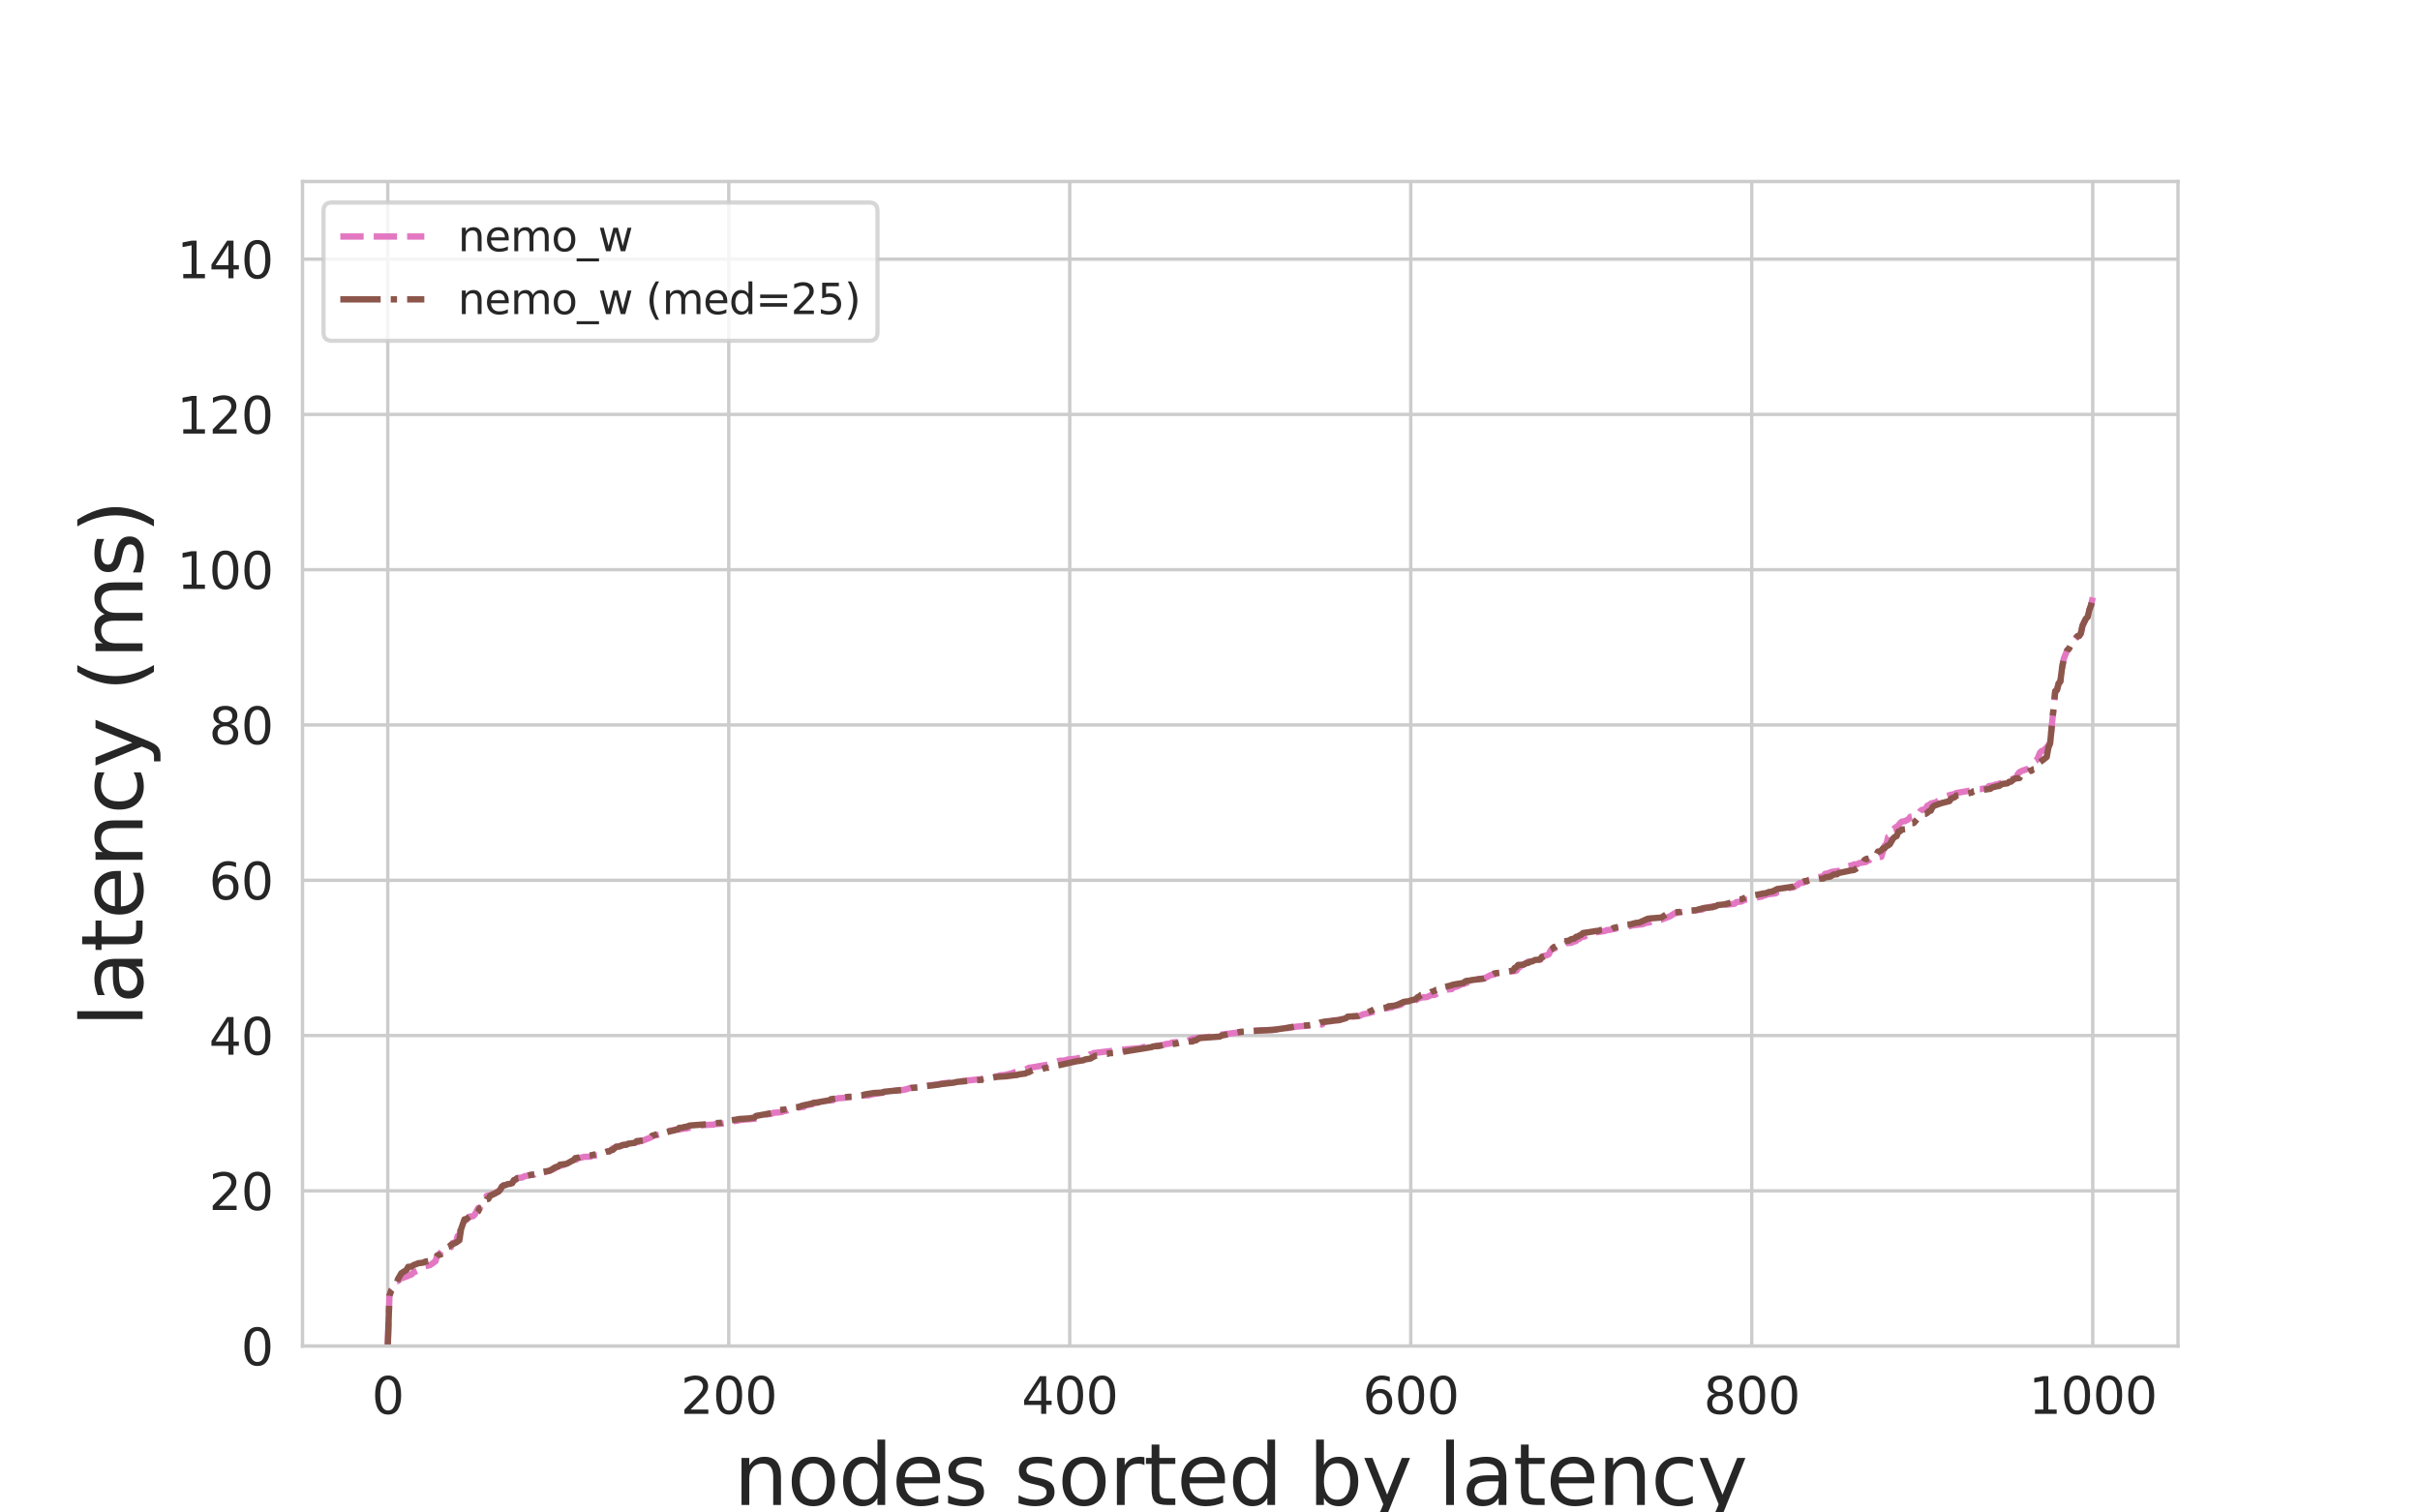 <?xml version="1.0" encoding="utf-8" standalone="no"?>
<!DOCTYPE svg PUBLIC "-//W3C//DTD SVG 1.1//EN"
  "http://www.w3.org/Graphics/SVG/1.1/DTD/svg11.dtd">
<svg xmlns:xlink="http://www.w3.org/1999/xlink" width="576pt" height="360pt" viewBox="0 0 576 360" xmlns="http://www.w3.org/2000/svg" version="1.1">
 <defs>
  <style type="text/css">*{stroke-linejoin: round; stroke-linecap: butt}</style>
 </defs>
 <g id="figure_1">
  <g id="patch_1">
   <path d="M 0 360 
L 576 360 
L 576 0 
L 0 0 
z
" style="fill: #ffffff"/>
  </g>
  <g id="axes_1">
   <g id="patch_2">
    <path d="M 72 320.4 
L 518.4 320.4 
L 518.4 43.2 
L 72 43.2 
z
" style="fill: #ffffff"/>
   </g>
   <g id="matplotlib.axis_1">
    <g id="xtick_1">
     <g id="line2d_1">
      <path d="M 92.291 320.4 
L 92.291 43.2 
" clip-path="url(#p8a4fc92e13)" style="fill: none; stroke: #cccccc; stroke-width: 0.8; stroke-linecap: round"/>
     </g>
     <g id="text_1">
      <!-- 0 -->
      <g style="fill: #262626" transform="translate(88.473 336.518) scale(0.12 -0.12)">
       <defs>
        <path id="DejaVuSans-30" d="M 2034 4250 
Q 1547 4250 1301 3770 
Q 1056 3291 1056 2328 
Q 1056 1369 1301 889 
Q 1547 409 2034 409 
Q 2525 409 2770 889 
Q 3016 1369 3016 2328 
Q 3016 3291 2770 3770 
Q 2525 4250 2034 4250 
z
M 2034 4750 
Q 2819 4750 3233 4129 
Q 3647 3509 3647 2328 
Q 3647 1150 3233 529 
Q 2819 -91 2034 -91 
Q 1250 -91 836 529 
Q 422 1150 422 2328 
Q 422 3509 836 4129 
Q 1250 4750 2034 4750 
z
" transform="scale(0.016)"/>
       </defs>
       <use xlink:href="#DejaVuSans-30"/>
      </g>
     </g>
    </g>
    <g id="xtick_2">
     <g id="line2d_2">
      <path d="M 173.455 320.4 
L 173.455 43.2 
" clip-path="url(#p8a4fc92e13)" style="fill: none; stroke: #cccccc; stroke-width: 0.8; stroke-linecap: round"/>
     </g>
     <g id="text_2">
      <!-- 200 -->
      <g style="fill: #262626" transform="translate(162.002 336.518) scale(0.12 -0.12)">
       <defs>
        <path id="DejaVuSans-32" d="M 1228 531 
L 3431 531 
L 3431 0 
L 469 0 
L 469 531 
Q 828 903 1448 1529 
Q 2069 2156 2228 2338 
Q 2531 2678 2651 2914 
Q 2772 3150 2772 3378 
Q 2772 3750 2511 3984 
Q 2250 4219 1831 4219 
Q 1534 4219 1204 4116 
Q 875 4013 500 3803 
L 500 4441 
Q 881 4594 1212 4672 
Q 1544 4750 1819 4750 
Q 2544 4750 2975 4387 
Q 3406 4025 3406 3419 
Q 3406 3131 3298 2873 
Q 3191 2616 2906 2266 
Q 2828 2175 2409 1742 
Q 1991 1309 1228 531 
z
" transform="scale(0.016)"/>
       </defs>
       <use xlink:href="#DejaVuSans-32"/>
       <use xlink:href="#DejaVuSans-30" x="63.623"/>
       <use xlink:href="#DejaVuSans-30" x="127.246"/>
      </g>
     </g>
    </g>
    <g id="xtick_3">
     <g id="line2d_3">
      <path d="M 254.618 320.4 
L 254.618 43.2 
" clip-path="url(#p8a4fc92e13)" style="fill: none; stroke: #cccccc; stroke-width: 0.8; stroke-linecap: round"/>
     </g>
     <g id="text_3">
      <!-- 400 -->
      <g style="fill: #262626" transform="translate(243.166 336.518) scale(0.12 -0.12)">
       <defs>
        <path id="DejaVuSans-34" d="M 2419 4116 
L 825 1625 
L 2419 1625 
L 2419 4116 
z
M 2253 4666 
L 3047 4666 
L 3047 1625 
L 3713 1625 
L 3713 1100 
L 3047 1100 
L 3047 0 
L 2419 0 
L 2419 1100 
L 313 1100 
L 313 1709 
L 2253 4666 
z
" transform="scale(0.016)"/>
       </defs>
       <use xlink:href="#DejaVuSans-34"/>
       <use xlink:href="#DejaVuSans-30" x="63.623"/>
       <use xlink:href="#DejaVuSans-30" x="127.246"/>
      </g>
     </g>
    </g>
    <g id="xtick_4">
     <g id="line2d_4">
      <path d="M 335.782 320.4 
L 335.782 43.2 
" clip-path="url(#p8a4fc92e13)" style="fill: none; stroke: #cccccc; stroke-width: 0.8; stroke-linecap: round"/>
     </g>
     <g id="text_4">
      <!-- 600 -->
      <g style="fill: #262626" transform="translate(324.329 336.518) scale(0.12 -0.12)">
       <defs>
        <path id="DejaVuSans-36" d="M 2113 2584 
Q 1688 2584 1439 2293 
Q 1191 2003 1191 1497 
Q 1191 994 1439 701 
Q 1688 409 2113 409 
Q 2538 409 2786 701 
Q 3034 994 3034 1497 
Q 3034 2003 2786 2293 
Q 2538 2584 2113 2584 
z
M 3366 4563 
L 3366 3988 
Q 3128 4100 2886 4159 
Q 2644 4219 2406 4219 
Q 1781 4219 1451 3797 
Q 1122 3375 1075 2522 
Q 1259 2794 1537 2939 
Q 1816 3084 2150 3084 
Q 2853 3084 3261 2657 
Q 3669 2231 3669 1497 
Q 3669 778 3244 343 
Q 2819 -91 2113 -91 
Q 1303 -91 875 529 
Q 447 1150 447 2328 
Q 447 3434 972 4092 
Q 1497 4750 2381 4750 
Q 2619 4750 2861 4703 
Q 3103 4656 3366 4563 
z
" transform="scale(0.016)"/>
       </defs>
       <use xlink:href="#DejaVuSans-36"/>
       <use xlink:href="#DejaVuSans-30" x="63.623"/>
       <use xlink:href="#DejaVuSans-30" x="127.246"/>
      </g>
     </g>
    </g>
    <g id="xtick_5">
     <g id="line2d_5">
      <path d="M 416.945 320.4 
L 416.945 43.2 
" clip-path="url(#p8a4fc92e13)" style="fill: none; stroke: #cccccc; stroke-width: 0.8; stroke-linecap: round"/>
     </g>
     <g id="text_5">
      <!-- 800 -->
      <g style="fill: #262626" transform="translate(405.493 336.518) scale(0.12 -0.12)">
       <defs>
        <path id="DejaVuSans-38" d="M 2034 2216 
Q 1584 2216 1326 1975 
Q 1069 1734 1069 1313 
Q 1069 891 1326 650 
Q 1584 409 2034 409 
Q 2484 409 2743 651 
Q 3003 894 3003 1313 
Q 3003 1734 2745 1975 
Q 2488 2216 2034 2216 
z
M 1403 2484 
Q 997 2584 770 2862 
Q 544 3141 544 3541 
Q 544 4100 942 4425 
Q 1341 4750 2034 4750 
Q 2731 4750 3128 4425 
Q 3525 4100 3525 3541 
Q 3525 3141 3298 2862 
Q 3072 2584 2669 2484 
Q 3125 2378 3379 2068 
Q 3634 1759 3634 1313 
Q 3634 634 3220 271 
Q 2806 -91 2034 -91 
Q 1263 -91 848 271 
Q 434 634 434 1313 
Q 434 1759 690 2068 
Q 947 2378 1403 2484 
z
M 1172 3481 
Q 1172 3119 1398 2916 
Q 1625 2713 2034 2713 
Q 2441 2713 2670 2916 
Q 2900 3119 2900 3481 
Q 2900 3844 2670 4047 
Q 2441 4250 2034 4250 
Q 1625 4250 1398 4047 
Q 1172 3844 1172 3481 
z
" transform="scale(0.016)"/>
       </defs>
       <use xlink:href="#DejaVuSans-38"/>
       <use xlink:href="#DejaVuSans-30" x="63.623"/>
       <use xlink:href="#DejaVuSans-30" x="127.246"/>
      </g>
     </g>
    </g>
    <g id="xtick_6">
     <g id="line2d_6">
      <path d="M 498.109 320.4 
L 498.109 43.2 
" clip-path="url(#p8a4fc92e13)" style="fill: none; stroke: #cccccc; stroke-width: 0.8; stroke-linecap: round"/>
     </g>
     <g id="text_6">
      <!-- 1000 -->
      <g style="fill: #262626" transform="translate(482.839 336.518) scale(0.12 -0.12)">
       <defs>
        <path id="DejaVuSans-31" d="M 794 531 
L 1825 531 
L 1825 4091 
L 703 3866 
L 703 4441 
L 1819 4666 
L 2450 4666 
L 2450 531 
L 3481 531 
L 3481 0 
L 794 0 
L 794 531 
z
" transform="scale(0.016)"/>
       </defs>
       <use xlink:href="#DejaVuSans-31"/>
       <use xlink:href="#DejaVuSans-30" x="63.623"/>
       <use xlink:href="#DejaVuSans-30" x="127.246"/>
       <use xlink:href="#DejaVuSans-30" x="190.869"/>
      </g>
     </g>
    </g>
    <g id="text_7">
     <!-- nodes sorted by latency -->
     <g style="fill: #262626" transform="translate(174.636 358.211) scale(0.2 -0.2)">
      <defs>
       <path id="DejaVuSans-6e" d="M 3513 2113 
L 3513 0 
L 2938 0 
L 2938 2094 
Q 2938 2591 2744 2837 
Q 2550 3084 2163 3084 
Q 1697 3084 1428 2787 
Q 1159 2491 1159 1978 
L 1159 0 
L 581 0 
L 581 3500 
L 1159 3500 
L 1159 2956 
Q 1366 3272 1645 3428 
Q 1925 3584 2291 3584 
Q 2894 3584 3203 3211 
Q 3513 2838 3513 2113 
z
" transform="scale(0.016)"/>
       <path id="DejaVuSans-6f" d="M 1959 3097 
Q 1497 3097 1228 2736 
Q 959 2375 959 1747 
Q 959 1119 1226 758 
Q 1494 397 1959 397 
Q 2419 397 2687 759 
Q 2956 1122 2956 1747 
Q 2956 2369 2687 2733 
Q 2419 3097 1959 3097 
z
M 1959 3584 
Q 2709 3584 3137 3096 
Q 3566 2609 3566 1747 
Q 3566 888 3137 398 
Q 2709 -91 1959 -91 
Q 1206 -91 779 398 
Q 353 888 353 1747 
Q 353 2609 779 3096 
Q 1206 3584 1959 3584 
z
" transform="scale(0.016)"/>
       <path id="DejaVuSans-64" d="M 2906 2969 
L 2906 4863 
L 3481 4863 
L 3481 0 
L 2906 0 
L 2906 525 
Q 2725 213 2448 61 
Q 2172 -91 1784 -91 
Q 1150 -91 751 415 
Q 353 922 353 1747 
Q 353 2572 751 3078 
Q 1150 3584 1784 3584 
Q 2172 3584 2448 3432 
Q 2725 3281 2906 2969 
z
M 947 1747 
Q 947 1113 1208 752 
Q 1469 391 1925 391 
Q 2381 391 2643 752 
Q 2906 1113 2906 1747 
Q 2906 2381 2643 2742 
Q 2381 3103 1925 3103 
Q 1469 3103 1208 2742 
Q 947 2381 947 1747 
z
" transform="scale(0.016)"/>
       <path id="DejaVuSans-65" d="M 3597 1894 
L 3597 1613 
L 953 1613 
Q 991 1019 1311 708 
Q 1631 397 2203 397 
Q 2534 397 2845 478 
Q 3156 559 3463 722 
L 3463 178 
Q 3153 47 2828 -22 
Q 2503 -91 2169 -91 
Q 1331 -91 842 396 
Q 353 884 353 1716 
Q 353 2575 817 3079 
Q 1281 3584 2069 3584 
Q 2775 3584 3186 3129 
Q 3597 2675 3597 1894 
z
M 3022 2063 
Q 3016 2534 2758 2815 
Q 2500 3097 2075 3097 
Q 1594 3097 1305 2825 
Q 1016 2553 972 2059 
L 3022 2063 
z
" transform="scale(0.016)"/>
       <path id="DejaVuSans-73" d="M 2834 3397 
L 2834 2853 
Q 2591 2978 2328 3040 
Q 2066 3103 1784 3103 
Q 1356 3103 1142 2972 
Q 928 2841 928 2578 
Q 928 2378 1081 2264 
Q 1234 2150 1697 2047 
L 1894 2003 
Q 2506 1872 2764 1633 
Q 3022 1394 3022 966 
Q 3022 478 2636 193 
Q 2250 -91 1575 -91 
Q 1294 -91 989 -36 
Q 684 19 347 128 
L 347 722 
Q 666 556 975 473 
Q 1284 391 1588 391 
Q 1994 391 2212 530 
Q 2431 669 2431 922 
Q 2431 1156 2273 1281 
Q 2116 1406 1581 1522 
L 1381 1569 
Q 847 1681 609 1914 
Q 372 2147 372 2553 
Q 372 3047 722 3315 
Q 1072 3584 1716 3584 
Q 2034 3584 2315 3537 
Q 2597 3491 2834 3397 
z
" transform="scale(0.016)"/>
       <path id="DejaVuSans-20" transform="scale(0.016)"/>
       <path id="DejaVuSans-72" d="M 2631 2963 
Q 2534 3019 2420 3045 
Q 2306 3072 2169 3072 
Q 1681 3072 1420 2755 
Q 1159 2438 1159 1844 
L 1159 0 
L 581 0 
L 581 3500 
L 1159 3500 
L 1159 2956 
Q 1341 3275 1631 3429 
Q 1922 3584 2338 3584 
Q 2397 3584 2469 3576 
Q 2541 3569 2628 3553 
L 2631 2963 
z
" transform="scale(0.016)"/>
       <path id="DejaVuSans-74" d="M 1172 4494 
L 1172 3500 
L 2356 3500 
L 2356 3053 
L 1172 3053 
L 1172 1153 
Q 1172 725 1289 603 
Q 1406 481 1766 481 
L 2356 481 
L 2356 0 
L 1766 0 
Q 1100 0 847 248 
Q 594 497 594 1153 
L 594 3053 
L 172 3053 
L 172 3500 
L 594 3500 
L 594 4494 
L 1172 4494 
z
" transform="scale(0.016)"/>
       <path id="DejaVuSans-62" d="M 3116 1747 
Q 3116 2381 2855 2742 
Q 2594 3103 2138 3103 
Q 1681 3103 1420 2742 
Q 1159 2381 1159 1747 
Q 1159 1113 1420 752 
Q 1681 391 2138 391 
Q 2594 391 2855 752 
Q 3116 1113 3116 1747 
z
M 1159 2969 
Q 1341 3281 1617 3432 
Q 1894 3584 2278 3584 
Q 2916 3584 3314 3078 
Q 3713 2572 3713 1747 
Q 3713 922 3314 415 
Q 2916 -91 2278 -91 
Q 1894 -91 1617 61 
Q 1341 213 1159 525 
L 1159 0 
L 581 0 
L 581 4863 
L 1159 4863 
L 1159 2969 
z
" transform="scale(0.016)"/>
       <path id="DejaVuSans-79" d="M 2059 -325 
Q 1816 -950 1584 -1140 
Q 1353 -1331 966 -1331 
L 506 -1331 
L 506 -850 
L 844 -850 
Q 1081 -850 1212 -737 
Q 1344 -625 1503 -206 
L 1606 56 
L 191 3500 
L 800 3500 
L 1894 763 
L 2988 3500 
L 3597 3500 
L 2059 -325 
z
" transform="scale(0.016)"/>
       <path id="DejaVuSans-6c" d="M 603 4863 
L 1178 4863 
L 1178 0 
L 603 0 
L 603 4863 
z
" transform="scale(0.016)"/>
       <path id="DejaVuSans-61" d="M 2194 1759 
Q 1497 1759 1228 1600 
Q 959 1441 959 1056 
Q 959 750 1161 570 
Q 1363 391 1709 391 
Q 2188 391 2477 730 
Q 2766 1069 2766 1631 
L 2766 1759 
L 2194 1759 
z
M 3341 1997 
L 3341 0 
L 2766 0 
L 2766 531 
Q 2569 213 2275 61 
Q 1981 -91 1556 -91 
Q 1019 -91 701 211 
Q 384 513 384 1019 
Q 384 1609 779 1909 
Q 1175 2209 1959 2209 
L 2766 2209 
L 2766 2266 
Q 2766 2663 2505 2880 
Q 2244 3097 1772 3097 
Q 1472 3097 1187 3025 
Q 903 2953 641 2809 
L 641 3341 
Q 956 3463 1253 3523 
Q 1550 3584 1831 3584 
Q 2591 3584 2966 3190 
Q 3341 2797 3341 1997 
z
" transform="scale(0.016)"/>
       <path id="DejaVuSans-63" d="M 3122 3366 
L 3122 2828 
Q 2878 2963 2633 3030 
Q 2388 3097 2138 3097 
Q 1578 3097 1268 2742 
Q 959 2388 959 1747 
Q 959 1106 1268 751 
Q 1578 397 2138 397 
Q 2388 397 2633 464 
Q 2878 531 3122 666 
L 3122 134 
Q 2881 22 2623 -34 
Q 2366 -91 2075 -91 
Q 1284 -91 818 406 
Q 353 903 353 1747 
Q 353 2603 823 3093 
Q 1294 3584 2113 3584 
Q 2378 3584 2631 3529 
Q 2884 3475 3122 3366 
z
" transform="scale(0.016)"/>
      </defs>
      <use xlink:href="#DejaVuSans-6e"/>
      <use xlink:href="#DejaVuSans-6f" x="63.379"/>
      <use xlink:href="#DejaVuSans-64" x="124.561"/>
      <use xlink:href="#DejaVuSans-65" x="188.037"/>
      <use xlink:href="#DejaVuSans-73" x="249.561"/>
      <use xlink:href="#DejaVuSans-20" x="301.66"/>
      <use xlink:href="#DejaVuSans-73" x="333.447"/>
      <use xlink:href="#DejaVuSans-6f" x="385.547"/>
      <use xlink:href="#DejaVuSans-72" x="446.729"/>
      <use xlink:href="#DejaVuSans-74" x="487.842"/>
      <use xlink:href="#DejaVuSans-65" x="527.051"/>
      <use xlink:href="#DejaVuSans-64" x="588.574"/>
      <use xlink:href="#DejaVuSans-20" x="652.051"/>
      <use xlink:href="#DejaVuSans-62" x="683.838"/>
      <use xlink:href="#DejaVuSans-79" x="747.314"/>
      <use xlink:href="#DejaVuSans-20" x="806.494"/>
      <use xlink:href="#DejaVuSans-6c" x="838.281"/>
      <use xlink:href="#DejaVuSans-61" x="866.064"/>
      <use xlink:href="#DejaVuSans-74" x="927.344"/>
      <use xlink:href="#DejaVuSans-65" x="966.553"/>
      <use xlink:href="#DejaVuSans-6e" x="1028.076"/>
      <use xlink:href="#DejaVuSans-63" x="1091.455"/>
      <use xlink:href="#DejaVuSans-79" x="1146.436"/>
     </g>
    </g>
   </g>
   <g id="matplotlib.axis_2">
    <g id="ytick_1">
     <g id="line2d_7">
      <path d="M 72 320.4 
L 518.4 320.4 
" clip-path="url(#p8a4fc92e13)" style="fill: none; stroke: #cccccc; stroke-width: 0.8; stroke-linecap: round"/>
     </g>
     <g id="text_8">
      <!-- 0 -->
      <g style="fill: #262626" transform="translate(57.365 324.959) scale(0.12 -0.12)">
       <use xlink:href="#DejaVuSans-30"/>
      </g>
     </g>
    </g>
    <g id="ytick_2">
     <g id="line2d_8">
      <path d="M 72 283.44 
L 518.4 283.44 
" clip-path="url(#p8a4fc92e13)" style="fill: none; stroke: #cccccc; stroke-width: 0.8; stroke-linecap: round"/>
     </g>
     <g id="text_9">
      <!-- 20 -->
      <g style="fill: #262626" transform="translate(49.73 287.999) scale(0.12 -0.12)">
       <use xlink:href="#DejaVuSans-32"/>
       <use xlink:href="#DejaVuSans-30" x="63.623"/>
      </g>
     </g>
    </g>
    <g id="ytick_3">
     <g id="line2d_9">
      <path d="M 72 246.48 
L 518.4 246.48 
" clip-path="url(#p8a4fc92e13)" style="fill: none; stroke: #cccccc; stroke-width: 0.8; stroke-linecap: round"/>
     </g>
     <g id="text_10">
      <!-- 40 -->
      <g style="fill: #262626" transform="translate(49.73 251.039) scale(0.12 -0.12)">
       <use xlink:href="#DejaVuSans-34"/>
       <use xlink:href="#DejaVuSans-30" x="63.623"/>
      </g>
     </g>
    </g>
    <g id="ytick_4">
     <g id="line2d_10">
      <path d="M 72 209.52 
L 518.4 209.52 
" clip-path="url(#p8a4fc92e13)" style="fill: none; stroke: #cccccc; stroke-width: 0.8; stroke-linecap: round"/>
     </g>
     <g id="text_11">
      <!-- 60 -->
      <g style="fill: #262626" transform="translate(49.73 214.079) scale(0.12 -0.12)">
       <use xlink:href="#DejaVuSans-36"/>
       <use xlink:href="#DejaVuSans-30" x="63.623"/>
      </g>
     </g>
    </g>
    <g id="ytick_5">
     <g id="line2d_11">
      <path d="M 72 172.56 
L 518.4 172.56 
" clip-path="url(#p8a4fc92e13)" style="fill: none; stroke: #cccccc; stroke-width: 0.8; stroke-linecap: round"/>
     </g>
     <g id="text_12">
      <!-- 80 -->
      <g style="fill: #262626" transform="translate(49.73 177.119) scale(0.12 -0.12)">
       <use xlink:href="#DejaVuSans-38"/>
       <use xlink:href="#DejaVuSans-30" x="63.623"/>
      </g>
     </g>
    </g>
    <g id="ytick_6">
     <g id="line2d_12">
      <path d="M 72 135.6 
L 518.4 135.6 
" clip-path="url(#p8a4fc92e13)" style="fill: none; stroke: #cccccc; stroke-width: 0.8; stroke-linecap: round"/>
     </g>
     <g id="text_13">
      <!-- 100 -->
      <g style="fill: #262626" transform="translate(42.095 140.159) scale(0.12 -0.12)">
       <use xlink:href="#DejaVuSans-31"/>
       <use xlink:href="#DejaVuSans-30" x="63.623"/>
       <use xlink:href="#DejaVuSans-30" x="127.246"/>
      </g>
     </g>
    </g>
    <g id="ytick_7">
     <g id="line2d_13">
      <path d="M 72 98.64 
L 518.4 98.64 
" clip-path="url(#p8a4fc92e13)" style="fill: none; stroke: #cccccc; stroke-width: 0.8; stroke-linecap: round"/>
     </g>
     <g id="text_14">
      <!-- 120 -->
      <g style="fill: #262626" transform="translate(42.095 103.199) scale(0.12 -0.12)">
       <use xlink:href="#DejaVuSans-31"/>
       <use xlink:href="#DejaVuSans-32" x="63.623"/>
       <use xlink:href="#DejaVuSans-30" x="127.246"/>
      </g>
     </g>
    </g>
    <g id="ytick_8">
     <g id="line2d_14">
      <path d="M 72 61.68 
L 518.4 61.68 
" clip-path="url(#p8a4fc92e13)" style="fill: none; stroke: #cccccc; stroke-width: 0.8; stroke-linecap: round"/>
     </g>
     <g id="text_15">
      <!-- 140 -->
      <g style="fill: #262626" transform="translate(42.095 66.239) scale(0.12 -0.12)">
       <use xlink:href="#DejaVuSans-31"/>
       <use xlink:href="#DejaVuSans-34" x="63.623"/>
       <use xlink:href="#DejaVuSans-30" x="127.246"/>
      </g>
     </g>
    </g>
    <g id="text_16">
     <!-- latency (ms) -->
     <g style="fill: #262626" transform="translate(33.936 244.466) rotate(-90) scale(0.2 -0.2)">
      <defs>
       <path id="DejaVuSans-28" d="M 1984 4856 
Q 1566 4138 1362 3434 
Q 1159 2731 1159 2009 
Q 1159 1288 1364 580 
Q 1569 -128 1984 -844 
L 1484 -844 
Q 1016 -109 783 600 
Q 550 1309 550 2009 
Q 550 2706 781 3412 
Q 1013 4119 1484 4856 
L 1984 4856 
z
" transform="scale(0.016)"/>
       <path id="DejaVuSans-6d" d="M 3328 2828 
Q 3544 3216 3844 3400 
Q 4144 3584 4550 3584 
Q 5097 3584 5394 3201 
Q 5691 2819 5691 2113 
L 5691 0 
L 5113 0 
L 5113 2094 
Q 5113 2597 4934 2840 
Q 4756 3084 4391 3084 
Q 3944 3084 3684 2787 
Q 3425 2491 3425 1978 
L 3425 0 
L 2847 0 
L 2847 2094 
Q 2847 2600 2669 2842 
Q 2491 3084 2119 3084 
Q 1678 3084 1418 2786 
Q 1159 2488 1159 1978 
L 1159 0 
L 581 0 
L 581 3500 
L 1159 3500 
L 1159 2956 
Q 1356 3278 1631 3431 
Q 1906 3584 2284 3584 
Q 2666 3584 2933 3390 
Q 3200 3197 3328 2828 
z
" transform="scale(0.016)"/>
       <path id="DejaVuSans-29" d="M 513 4856 
L 1013 4856 
Q 1481 4119 1714 3412 
Q 1947 2706 1947 2009 
Q 1947 1309 1714 600 
Q 1481 -109 1013 -844 
L 513 -844 
Q 928 -128 1133 580 
Q 1338 1288 1338 2009 
Q 1338 2731 1133 3434 
Q 928 4138 513 4856 
z
" transform="scale(0.016)"/>
      </defs>
      <use xlink:href="#DejaVuSans-6c"/>
      <use xlink:href="#DejaVuSans-61" x="27.783"/>
      <use xlink:href="#DejaVuSans-74" x="89.062"/>
      <use xlink:href="#DejaVuSans-65" x="128.271"/>
      <use xlink:href="#DejaVuSans-6e" x="189.795"/>
      <use xlink:href="#DejaVuSans-63" x="253.174"/>
      <use xlink:href="#DejaVuSans-79" x="308.154"/>
      <use xlink:href="#DejaVuSans-20" x="367.334"/>
      <use xlink:href="#DejaVuSans-28" x="399.121"/>
      <use xlink:href="#DejaVuSans-6d" x="438.135"/>
      <use xlink:href="#DejaVuSans-73" x="535.547"/>
      <use xlink:href="#DejaVuSans-29" x="587.646"/>
     </g>
    </g>
   </g>
   <g id="line2d_15">
    <path d="M 92.291 320.4 
L 92.697 308.368 
L 93.103 307.165 
L 93.508 306.735 
L 93.914 305.637 
L 94.32 305.009 
L 94.726 304.891 
L 95.537 304.157 
L 95.943 304.14 
L 97.972 303.335 
L 98.378 302.878 
L 100.001 302.187 
L 100.813 301.454 
L 101.219 301.409 
L 102.031 301.197 
L 102.436 301.074 
L 103.654 300.196 
L 104.06 298.857 
L 104.465 298.649 
L 105.277 297.657 
L 106.089 297.254 
L 107.306 296.898 
L 107.712 295.871 
L 108.524 295.679 
L 108.929 294.203 
L 109.335 294.143 
L 109.741 291.42 
L 110.553 290.598 
L 110.959 290.383 
L 111.77 289.563 
L 112.582 289.494 
L 112.988 289.105 
L 113.799 287.567 
L 114.205 287.452 
L 115.017 286.448 
L 115.828 284.652 
L 116.64 284.488 
L 117.046 284.236 
L 117.452 284.202 
L 117.857 284.026 
L 118.263 283.724 
L 118.669 283.59 
L 119.075 283.162 
L 119.481 282.424 
L 119.887 282.142 
L 120.292 282.088 
L 120.698 281.892 
L 121.51 281.752 
L 121.916 281.616 
L 122.321 280.909 
L 122.727 280.764 
L 123.133 280.423 
L 124.351 280.254 
L 124.756 279.999 
L 126.38 279.637 
L 127.191 279.559 
L 127.597 279.207 
L 129.626 278.997 
L 130.438 278.744 
L 131.249 278.482 
L 132.061 278.146 
L 132.467 277.729 
L 132.873 277.653 
L 133.279 277.426 
L 133.684 277.424 
L 136.525 276.423 
L 137.743 275.606 
L 138.554 275.494 
L 138.96 275.359 
L 140.583 275.301 
L 140.989 275.08 
L 142.207 275.003 
L 143.018 274.844 
L 143.424 274.53 
L 144.236 274.291 
L 144.641 274.049 
L 145.047 274.041 
L 145.453 273.745 
L 145.859 273.309 
L 146.265 273.215 
L 146.671 272.943 
L 147.482 272.862 
L 147.888 272.636 
L 149.105 272.457 
L 149.511 272.18 
L 149.917 272.176 
L 150.729 271.968 
L 151.946 271.808 
L 152.352 271.608 
L 152.758 271.577 
L 154.787 270.771 
L 155.599 270.327 
L 157.628 269.868 
L 158.033 269.332 
L 158.845 269.228 
L 160.063 269.012 
L 161.686 268.847 
L 162.903 268.612 
L 163.309 268.61 
L 164.121 268.413 
L 164.527 268.411 
L 165.338 268.109 
L 166.15 268.015 
L 166.556 267.994 
L 167.367 267.811 
L 169.396 267.694 
L 169.802 267.693 
L 170.208 267.554 
L 171.425 267.492 
L 173.455 267.25 
L 173.86 267.227 
L 174.266 266.942 
L 175.078 266.802 
L 175.484 266.772 
L 176.295 266.561 
L 180.353 266.231 
L 180.759 266.026 
L 181.165 265.499 
L 182.383 265.28 
L 183.6 265.122 
L 184.006 264.883 
L 186.035 264.706 
L 186.441 264.496 
L 187.252 264.365 
L 187.658 264.158 
L 188.47 264.093 
L 188.876 263.843 
L 189.281 263.819 
L 189.687 263.648 
L 191.311 263.482 
L 191.716 263.094 
L 193.34 262.834 
L 193.745 262.466 
L 194.963 262.382 
L 195.775 262.272 
L 196.992 262.107 
L 197.804 261.895 
L 198.209 261.892 
L 198.615 261.55 
L 199.021 261.549 
L 199.427 261.408 
L 201.05 261.302 
L 201.456 261.177 
L 203.485 261.028 
L 205.108 260.782 
L 206.732 260.718 
L 207.543 260.482 
L 210.384 260.048 
L 210.79 260.047 
L 211.196 259.829 
L 212.007 259.77 
L 212.819 259.655 
L 214.848 259.438 
L 215.66 259.284 
L 216.471 258.992 
L 217.689 258.927 
L 218.5 258.911 
L 220.935 258.378 
L 222.964 258.141 
L 224.182 257.894 
L 230.269 257.19 
L 231.487 257.054 
L 233.516 256.854 
L 234.327 256.561 
L 235.951 256.426 
L 237.168 256.198 
L 237.574 256.144 
L 237.98 255.931 
L 239.197 255.882 
L 239.603 255.728 
L 240.009 255.697 
L 240.415 255.54 
L 240.82 255.515 
L 241.226 255.283 
L 242.038 255.087 
L 242.444 254.916 
L 242.849 254.611 
L 244.067 254.559 
L 244.473 254.413 
L 244.879 254.147 
L 245.69 254.047 
L 249.343 253.417 
L 250.154 252.921 
L 251.372 252.776 
L 252.183 252.48 
L 253.401 252.44 
L 254.212 252.166 
L 256.241 251.977 
L 256.647 251.841 
L 257.053 251.839 
L 257.865 251.355 
L 259.082 251.217 
L 259.488 250.939 
L 259.894 250.938 
L 260.3 250.651 
L 266.793 249.874 
L 269.633 249.611 
L 271.663 249.465 
L 272.068 249.232 
L 273.692 249.118 
L 274.503 248.984 
L 276.938 248.732 
L 277.344 248.522 
L 278.561 248.376 
L 278.967 248.144 
L 282.62 247.784 
L 283.837 247.213 
L 285.055 247.06 
L 288.301 246.729 
L 288.707 246.491 
L 297.229 245.451 
L 298.852 245.328 
L 303.722 245.078 
L 304.128 244.913 
L 306.563 244.69 
L 308.592 244.354 
L 313.056 243.988 
L 313.868 243.855 
L 314.679 243.847 
L 315.085 243.379 
L 315.897 243.119 
L 316.708 243.049 
L 317.52 242.898 
L 318.332 242.822 
L 319.549 242.474 
L 319.955 242.473 
L 321.578 241.975 
L 322.796 241.908 
L 323.607 241.823 
L 324.419 241.408 
L 325.231 241.265 
L 327.26 240.756 
L 327.665 240.729 
L 328.883 240.176 
L 331.318 239.764 
L 331.724 239.504 
L 333.347 239.179 
L 334.159 238.527 
L 335.782 238.34 
L 336.188 238.31 
L 336.593 238.115 
L 336.999 238.054 
L 337.811 237.567 
L 338.623 237.39 
L 339.434 237.353 
L 339.84 237.235 
L 340.652 236.851 
L 341.463 236.813 
L 342.681 236.148 
L 343.087 236.111 
L 343.492 235.815 
L 343.898 235.777 
L 344.71 235.495 
L 345.521 235.436 
L 345.927 234.984 
L 346.739 234.847 
L 347.956 234.256 
L 348.362 234.212 
L 348.768 233.993 
L 349.174 233.943 
L 349.58 233.566 
L 349.985 233.433 
L 350.391 233.429 
L 352.015 233.002 
L 353.232 232.907 
L 354.855 232.071 
L 355.667 231.941 
L 356.073 231.659 
L 358.508 231.488 
L 359.725 231.194 
L 360.537 231.148 
L 360.943 231.022 
L 361.348 230.368 
L 361.754 230.182 
L 362.16 229.743 
L 362.566 229.625 
L 363.783 228.87 
L 364.595 228.761 
L 366.218 228.445 
L 366.624 228.442 
L 367.03 227.754 
L 367.436 227.549 
L 368.247 227.335 
L 368.653 227.134 
L 369.059 226.211 
L 370.682 225.402 
L 371.494 225.3 
L 371.9 224.988 
L 372.305 224.881 
L 372.711 224.47 
L 373.929 224.426 
L 374.74 224.075 
L 375.146 223.986 
L 375.552 223.514 
L 375.958 223.427 
L 376.364 223.034 
L 377.175 222.913 
L 377.581 222.633 
L 378.393 222.502 
L 379.204 222.012 
L 382.045 221.58 
L 382.451 221.389 
L 383.263 221.3 
L 384.074 221.122 
L 384.48 221.083 
L 384.886 220.885 
L 386.509 220.802 
L 386.915 220.652 
L 387.321 220.623 
L 388.538 220.264 
L 390.161 220.087 
L 390.973 219.985 
L 391.785 219.654 
L 392.596 219.556 
L 393.002 219.336 
L 393.814 219.308 
L 394.625 219.016 
L 395.437 218.896 
L 397.466 218.102 
L 398.684 217.329 
L 399.089 217.328 
L 399.495 217.169 
L 400.713 217.084 
L 401.524 216.881 
L 402.336 216.816 
L 403.148 216.698 
L 404.771 216.54 
L 405.177 216.466 
L 405.988 216.113 
L 406.8 215.941 
L 407.206 215.808 
L 408.829 215.707 
L 409.235 215.532 
L 412.481 215.153 
L 412.887 215.091 
L 413.293 214.712 
L 414.511 214.572 
L 415.322 214.136 
L 416.134 214.089 
L 416.54 213.841 
L 418.163 213.62 
L 418.975 213.45 
L 419.38 213.394 
L 419.786 213.116 
L 420.192 213.101 
L 420.598 212.888 
L 422.627 212.633 
L 423.033 212.321 
L 423.439 212.252 
L 424.25 211.799 
L 425.062 211.55 
L 425.873 211.373 
L 427.091 211.123 
L 427.497 210.77 
L 427.903 210.643 
L 428.308 210.189 
L 429.12 210.121 
L 429.526 209.934 
L 429.932 209.874 
L 430.337 209.463 
L 430.743 209.416 
L 431.149 209.11 
L 431.961 209.045 
L 432.367 208.968 
L 432.772 208.772 
L 433.584 208.651 
L 433.99 208.602 
L 434.396 207.982 
L 434.801 207.952 
L 436.019 207.514 
L 438.454 207.184 
L 439.265 206.444 
L 439.671 206.184 
L 440.077 206.183 
L 440.483 206.003 
L 440.889 205.967 
L 441.295 205.74 
L 442.106 205.699 
L 442.512 205.443 
L 444.135 205.164 
L 444.541 204.859 
L 444.947 204.739 
L 445.353 204.343 
L 446.976 204.189 
L 447.382 203.945 
L 447.788 203.935 
L 448.599 201.24 
L 449.005 200.938 
L 449.411 199.183 
L 449.817 198.981 
L 450.223 197.469 
L 450.628 197.355 
L 451.846 196.485 
L 452.252 195.922 
L 452.657 195.567 
L 453.469 195.425 
L 454.281 194.967 
L 454.687 194.404 
L 455.498 194.266 
L 455.904 193.749 
L 456.716 193.639 
L 457.121 192.972 
L 457.527 192.738 
L 457.933 192.711 
L 458.339 192.492 
L 458.745 191.769 
L 459.151 191.6 
L 459.556 191.271 
L 460.368 191.057 
L 460.774 191.027 
L 462.397 189.653 
L 462.803 189.516 
L 463.209 189.505 
L 464.426 189.147 
L 464.832 189.133 
L 465.644 188.747 
L 470.919 187.83 
L 471.325 187.829 
L 472.137 187.693 
L 472.543 187.682 
L 472.948 187.558 
L 473.354 187.124 
L 474.572 186.928 
L 474.977 186.728 
L 475.383 186.712 
L 476.601 186.243 
L 478.224 185.787 
L 479.036 185.401 
L 479.441 185.256 
L 479.847 185.251 
L 480.253 184.284 
L 480.659 183.797 
L 481.471 183.365 
L 481.876 183.296 
L 482.282 183.104 
L 482.688 183.055 
L 483.094 182.451 
L 483.5 181.509 
L 483.905 181.43 
L 484.717 180.951 
L 485.123 180.225 
L 485.529 179.168 
L 485.935 178.758 
L 486.34 178.659 
L 487.152 177.93 
L 487.964 176.816 
L 489.181 164.511 
L 489.587 164.243 
L 489.993 162.669 
L 490.399 162.202 
L 490.804 158.977 
L 491.21 156.799 
L 492.022 154.79 
L 492.428 154.421 
L 492.833 153.628 
L 493.239 153.238 
L 493.645 152.447 
L 494.457 151.432 
L 494.863 151.363 
L 495.268 150.783 
L 495.674 148.92 
L 496.486 147.236 
L 496.892 146.885 
L 497.297 145.182 
L 497.703 144.077 
L 498.109 142.2 
L 498.109 142.2 
" clip-path="url(#p8a4fc92e13)" style="fill: none; stroke-dasharray: 5.55,2.4; stroke-dashoffset: 0; stroke: #e377c2; stroke-width: 1.5"/>
   </g>
   <g id="line2d_16">
    <path d="M 92.291 320.4 
L 92.697 308.368 
L 93.103 307.165 
L 93.914 306.157 
L 94.32 305.713 
L 94.726 304.43 
L 95.537 303.049 
L 96.755 302.268 
L 97.161 301.521 
L 97.972 301.484 
L 98.378 301.141 
L 99.596 300.669 
L 100.407 300.574 
L 100.813 300.495 
L 101.219 300.288 
L 102.436 300.121 
L 103.248 299.968 
L 104.06 298.853 
L 104.465 298.666 
L 104.871 298.612 
L 105.683 297.947 
L 106.089 297.723 
L 106.495 296.857 
L 106.9 296.736 
L 107.306 296.327 
L 108.524 295.771 
L 109.335 295.216 
L 109.741 292.568 
L 110.553 290.221 
L 110.959 290.183 
L 111.77 289.563 
L 112.582 289.494 
L 112.988 288.826 
L 113.393 288.772 
L 113.799 288.35 
L 114.205 287.567 
L 114.611 287.452 
L 115.423 286.448 
L 115.828 285.461 
L 116.234 285.372 
L 116.64 284.641 
L 117.452 284.236 
L 118.669 283.59 
L 119.075 283.162 
L 119.481 282.424 
L 119.887 282.127 
L 120.292 282.086 
L 120.698 281.892 
L 121.51 281.746 
L 121.916 281.616 
L 122.321 280.909 
L 122.727 280.739 
L 123.133 280.401 
L 123.539 280.376 
L 124.756 279.999 
L 126.38 279.637 
L 127.191 279.559 
L 127.597 279.166 
L 130.844 278.669 
L 132.061 277.875 
L 132.873 277.653 
L 133.279 277.21 
L 134.496 277.077 
L 134.902 276.99 
L 136.119 276.311 
L 136.525 276.147 
L 136.931 275.643 
L 137.743 275.522 
L 138.148 275.359 
L 139.366 275.301 
L 139.772 275.08 
L 140.583 275.003 
L 142.207 274.633 
L 143.018 274.458 
L 143.424 274.443 
L 144.641 274.049 
L 145.047 274.041 
L 145.453 273.745 
L 145.859 273.689 
L 146.671 272.943 
L 147.482 272.862 
L 148.294 272.511 
L 149.105 272.457 
L 149.511 272.221 
L 151.135 272.014 
L 151.54 271.608 
L 153.164 271.434 
L 154.381 270.929 
L 154.787 270.851 
L 155.193 270.327 
L 156.41 269.966 
L 156.816 269.76 
L 158.439 269.581 
L 159.251 269.332 
L 160.468 269.05 
L 160.874 268.847 
L 161.28 268.834 
L 161.686 268.434 
L 162.497 268.399 
L 162.903 268.218 
L 163.309 268.216 
L 164.121 267.901 
L 169.396 267.492 
L 169.802 267.335 
L 171.831 267.227 
L 173.049 266.772 
L 175.078 266.517 
L 175.889 266.353 
L 178.324 266.197 
L 179.136 266.072 
L 179.542 266.026 
L 179.948 265.611 
L 184.412 264.801 
L 184.817 264.658 
L 185.223 264.256 
L 187.658 263.982 
L 188.064 263.648 
L 190.093 263.485 
L 190.905 263.172 
L 193.34 262.628 
L 193.745 262.48 
L 194.557 262.431 
L 195.369 262.23 
L 197.398 261.892 
L 197.804 261.614 
L 201.862 261.076 
L 203.079 261.015 
L 203.485 260.813 
L 205.108 260.718 
L 205.92 260.482 
L 207.949 260.158 
L 209.978 260.047 
L 210.384 259.865 
L 216.065 259.284 
L 216.877 258.943 
L 218.5 258.807 
L 218.906 258.646 
L 222.559 258.271 
L 223.37 258.161 
L 224.182 258.019 
L 227.023 257.694 
L 227.834 257.502 
L 234.327 256.96 
L 237.168 256.322 
L 239.603 256.169 
L 241.632 255.894 
L 242.038 255.882 
L 242.444 255.728 
L 244.067 255.515 
L 244.473 255.283 
L 244.879 255.204 
L 245.69 254.757 
L 246.096 254.623 
L 247.719 254.559 
L 248.937 254.152 
L 249.343 254.147 
L 250.154 253.866 
L 252.183 253.515 
L 256.241 252.603 
L 257.865 252.366 
L 258.271 252.166 
L 259.488 251.977 
L 260.705 251.299 
L 261.923 251.203 
L 262.329 250.949 
L 263.546 250.858 
L 263.952 250.71 
L 265.981 250.561 
L 274.097 249.231 
L 274.503 249.061 
L 275.721 248.984 
L 276.938 248.737 
L 278.156 248.687 
L 278.561 248.522 
L 279.779 248.423 
L 281.808 247.936 
L 283.837 247.886 
L 284.243 247.639 
L 284.649 247.629 
L 285.46 247.082 
L 288.301 246.878 
L 290.33 246.729 
L 290.736 246.491 
L 292.359 246.166 
L 293.577 245.911 
L 295.2 245.6 
L 298.447 245.384 
L 299.664 245.293 
L 302.911 245.147 
L 305.345 244.801 
L 306.157 244.69 
L 308.186 244.326 
L 311.839 243.988 
L 312.65 243.855 
L 313.462 243.802 
L 314.273 243.379 
L 315.085 243.203 
L 315.897 243.103 
L 316.708 243.049 
L 317.52 242.898 
L 318.737 242.822 
L 320.361 242.345 
L 320.767 241.986 
L 323.201 241.823 
L 324.013 241.408 
L 324.825 241.265 
L 325.231 240.935 
L 325.636 240.916 
L 327.26 240.18 
L 328.477 240.065 
L 329.695 239.838 
L 330.1 239.764 
L 330.506 239.504 
L 331.724 239.399 
L 332.535 239.179 
L 334.159 238.454 
L 334.97 238.34 
L 335.376 238.31 
L 335.782 238.115 
L 336.593 237.94 
L 336.999 237.777 
L 337.405 237.353 
L 337.811 237.173 
L 338.217 236.831 
L 339.434 236.676 
L 339.84 236.569 
L 340.652 236.111 
L 341.463 235.815 
L 341.869 235.598 
L 343.492 235.436 
L 343.898 234.909 
L 345.116 234.621 
L 345.927 234.356 
L 348.362 233.943 
L 348.768 233.566 
L 349.174 233.433 
L 349.58 233.429 
L 350.391 233.267 
L 353.232 232.907 
L 354.044 232.246 
L 354.449 232.071 
L 355.261 231.941 
L 355.667 231.698 
L 360.131 231.022 
L 360.537 230.368 
L 360.943 230.182 
L 361.348 229.664 
L 362.566 229.619 
L 363.377 229.217 
L 363.783 229.178 
L 364.189 228.87 
L 364.595 228.859 
L 365.407 228.476 
L 366.218 228.442 
L 366.624 228.27 
L 367.03 227.724 
L 367.436 227.718 
L 368.247 227.335 
L 368.653 226.463 
L 369.059 225.999 
L 369.465 225.803 
L 369.871 225.402 
L 370.276 225.313 
L 370.682 224.988 
L 371.088 224.885 
L 371.494 224.447 
L 372.305 224.075 
L 373.523 223.856 
L 373.929 223.555 
L 374.74 223.401 
L 375.146 222.972 
L 375.552 222.913 
L 375.958 222.633 
L 376.364 222.502 
L 376.769 222.088 
L 380.016 221.58 
L 380.422 221.577 
L 380.828 221.389 
L 382.045 221.3 
L 382.857 221.104 
L 383.668 221.072 
L 384.074 220.866 
L 385.292 220.579 
L 385.697 220.264 
L 387.321 220.087 
L 388.132 220.006 
L 389.35 219.673 
L 390.161 219.589 
L 392.191 218.674 
L 393.002 218.582 
L 395.437 218.392 
L 397.06 217.328 
L 397.466 217.169 
L 399.901 217.066 
L 400.307 216.881 
L 403.553 216.668 
L 405.583 216.113 
L 407.612 215.941 
L 408.017 215.725 
L 408.423 215.707 
L 408.829 215.43 
L 410.452 215.266 
L 412.481 214.712 
L 412.887 214.196 
L 414.105 214.089 
L 414.511 214.032 
L 415.728 213.525 
L 416.54 213.394 
L 417.351 213.116 
L 418.163 212.982 
L 419.786 212.649 
L 420.192 212.633 
L 421.004 212.321 
L 421.815 212.204 
L 423.033 211.597 
L 426.685 211.069 
L 427.091 210.77 
L 428.308 210.498 
L 428.714 210.084 
L 429.526 209.73 
L 429.932 209.721 
L 430.743 209.534 
L 433.584 209.11 
L 433.99 209.108 
L 434.396 208.848 
L 435.613 208.651 
L 436.425 208.152 
L 437.236 208.089 
L 437.642 207.787 
L 440.483 207.203 
L 441.295 207.074 
L 442.106 206.605 
L 442.512 205.967 
L 442.918 205.901 
L 443.324 205.712 
L 443.729 204.739 
L 444.135 204.465 
L 444.947 204.305 
L 445.759 204.185 
L 446.164 203.945 
L 446.57 203.534 
L 446.976 202.676 
L 447.382 202.651 
L 447.788 202.414 
L 448.193 201.911 
L 448.599 201.872 
L 449.005 201.4 
L 449.411 201.24 
L 449.817 200.938 
L 450.628 199.523 
L 451.034 199.183 
L 451.44 199.012 
L 451.846 197.903 
L 452.252 197.858 
L 452.657 197.456 
L 453.469 197.355 
L 454.281 196.298 
L 454.687 196.295 
L 455.092 195.922 
L 455.498 195.907 
L 456.31 194.967 
L 456.716 194.909 
L 457.527 193.984 
L 457.933 193.749 
L 458.339 193.709 
L 458.745 193.458 
L 459.151 193.061 
L 459.556 192.972 
L 459.962 192.138 
L 460.368 191.769 
L 461.991 191.191 
L 464.02 190.669 
L 464.426 190.058 
L 465.238 189.754 
L 465.644 189.365 
L 469.296 188.658 
L 469.702 188.351 
L 473.76 187.742 
L 474.166 187.429 
L 475.383 187.124 
L 475.789 187.082 
L 476.601 186.585 
L 477.818 186.45 
L 478.224 186.071 
L 478.63 186.067 
L 479.441 185.401 
L 479.847 185.256 
L 480.659 185.198 
L 481.065 184.548 
L 481.471 184.307 
L 481.876 183.797 
L 482.688 183.712 
L 483.094 183.477 
L 483.5 183.477 
L 483.905 183.127 
L 484.311 183.055 
L 485.123 181.509 
L 485.529 181.44 
L 487.152 180.175 
L 487.558 177.93 
L 487.964 176.976 
L 489.181 164.511 
L 489.587 164.243 
L 489.993 162.669 
L 490.399 162.202 
L 490.804 158.977 
L 491.21 156.799 
L 492.022 154.79 
L 492.428 154.421 
L 492.833 153.628 
L 493.239 153.238 
L 493.645 152.447 
L 494.457 151.432 
L 494.863 151.363 
L 495.268 150.783 
L 495.674 148.92 
L 496.486 147.236 
L 496.892 146.885 
L 497.297 145.182 
L 497.703 144.077 
L 498.109 142.2 
L 498.109 142.2 
" clip-path="url(#p8a4fc92e13)" style="fill: none; stroke-dasharray: 9.6,2.4,1.5,2.4; stroke-dashoffset: 0; stroke: #8c564b; stroke-width: 1.5"/>
   </g>
   <g id="patch_3">
    <path d="M 72 320.4 
L 72 43.2 
" style="fill: none; stroke: #cccccc; stroke-width: 0.8; stroke-linejoin: miter; stroke-linecap: square"/>
   </g>
   <g id="patch_4">
    <path d="M 518.4 320.4 
L 518.4 43.2 
" style="fill: none; stroke: #cccccc; stroke-width: 0.8; stroke-linejoin: miter; stroke-linecap: square"/>
   </g>
   <g id="patch_5">
    <path d="M 72 320.4 
L 518.4 320.4 
" style="fill: none; stroke: #cccccc; stroke-width: 0.8; stroke-linejoin: miter; stroke-linecap: square"/>
   </g>
   <g id="patch_6">
    <path d="M 72 43.2 
L 518.4 43.2 
" style="fill: none; stroke: #cccccc; stroke-width: 0.8; stroke-linejoin: miter; stroke-linecap: square"/>
   </g>
   <g id="legend_1">
    <g id="patch_7">
     <path d="M 79 81.112 
L 206.856 81.112 
Q 208.856 81.112 208.856 79.112 
L 208.856 50.2 
Q 208.856 48.2 206.856 48.2 
L 79 48.2 
Q 77 48.2 77 50.2 
L 77 79.112 
Q 77 81.112 79 81.112 
z
" style="fill: #ffffff; opacity: 0.8; stroke: #cccccc; stroke-linejoin: miter"/>
    </g>
    <g id="line2d_17">
     <path d="M 81 56.298 
L 91 56.298 
L 101 56.298 
" style="fill: none; stroke-dasharray: 5.55,2.4; stroke-dashoffset: 0; stroke: #e377c2; stroke-width: 1.5"/>
    </g>
    <g id="text_17">
     <!-- nemo_w -->
     <g style="fill: #262626" transform="translate(109 59.798) scale(0.1 -0.1)">
      <defs>
       <path id="DejaVuSans-5f" d="M 3263 -1063 
L 3263 -1509 
L -63 -1509 
L -63 -1063 
L 3263 -1063 
z
" transform="scale(0.016)"/>
       <path id="DejaVuSans-77" d="M 269 3500 
L 844 3500 
L 1563 769 
L 2278 3500 
L 2956 3500 
L 3675 769 
L 4391 3500 
L 4966 3500 
L 4050 0 
L 3372 0 
L 2619 2869 
L 1863 0 
L 1184 0 
L 269 3500 
z
" transform="scale(0.016)"/>
      </defs>
      <use xlink:href="#DejaVuSans-6e"/>
      <use xlink:href="#DejaVuSans-65" x="63.379"/>
      <use xlink:href="#DejaVuSans-6d" x="124.902"/>
      <use xlink:href="#DejaVuSans-6f" x="222.314"/>
      <use xlink:href="#DejaVuSans-5f" x="283.496"/>
      <use xlink:href="#DejaVuSans-77" x="333.496"/>
     </g>
    </g>
    <g id="line2d_18">
     <path d="M 81 71.255 
L 91 71.255 
L 101 71.255 
" style="fill: none; stroke-dasharray: 9.6,2.4,1.5,2.4; stroke-dashoffset: 0; stroke: #8c564b; stroke-width: 1.5"/>
    </g>
    <g id="text_18">
     <!-- nemo_w (med=25) -->
     <g style="fill: #262626" transform="translate(109 74.755) scale(0.1 -0.1)">
      <defs>
       <path id="DejaVuSans-3d" d="M 678 2906 
L 4684 2906 
L 4684 2381 
L 678 2381 
L 678 2906 
z
M 678 1631 
L 4684 1631 
L 4684 1100 
L 678 1100 
L 678 1631 
z
" transform="scale(0.016)"/>
       <path id="DejaVuSans-35" d="M 691 4666 
L 3169 4666 
L 3169 4134 
L 1269 4134 
L 1269 2991 
Q 1406 3038 1543 3061 
Q 1681 3084 1819 3084 
Q 2600 3084 3056 2656 
Q 3513 2228 3513 1497 
Q 3513 744 3044 326 
Q 2575 -91 1722 -91 
Q 1428 -91 1123 -41 
Q 819 9 494 109 
L 494 744 
Q 775 591 1075 516 
Q 1375 441 1709 441 
Q 2250 441 2565 725 
Q 2881 1009 2881 1497 
Q 2881 1984 2565 2268 
Q 2250 2553 1709 2553 
Q 1456 2553 1204 2497 
Q 953 2441 691 2322 
L 691 4666 
z
" transform="scale(0.016)"/>
      </defs>
      <use xlink:href="#DejaVuSans-6e"/>
      <use xlink:href="#DejaVuSans-65" x="63.379"/>
      <use xlink:href="#DejaVuSans-6d" x="124.902"/>
      <use xlink:href="#DejaVuSans-6f" x="222.314"/>
      <use xlink:href="#DejaVuSans-5f" x="283.496"/>
      <use xlink:href="#DejaVuSans-77" x="333.496"/>
      <use xlink:href="#DejaVuSans-20" x="415.283"/>
      <use xlink:href="#DejaVuSans-28" x="447.07"/>
      <use xlink:href="#DejaVuSans-6d" x="486.084"/>
      <use xlink:href="#DejaVuSans-65" x="583.496"/>
      <use xlink:href="#DejaVuSans-64" x="645.02"/>
      <use xlink:href="#DejaVuSans-3d" x="708.496"/>
      <use xlink:href="#DejaVuSans-32" x="792.285"/>
      <use xlink:href="#DejaVuSans-35" x="855.908"/>
      <use xlink:href="#DejaVuSans-29" x="919.531"/>
     </g>
    </g>
   </g>
  </g>
 </g>
 <defs>
  <clipPath id="p8a4fc92e13">
   <rect x="72" y="43.2" width="446.4" height="277.2"/>
  </clipPath>
 </defs>
</svg>
